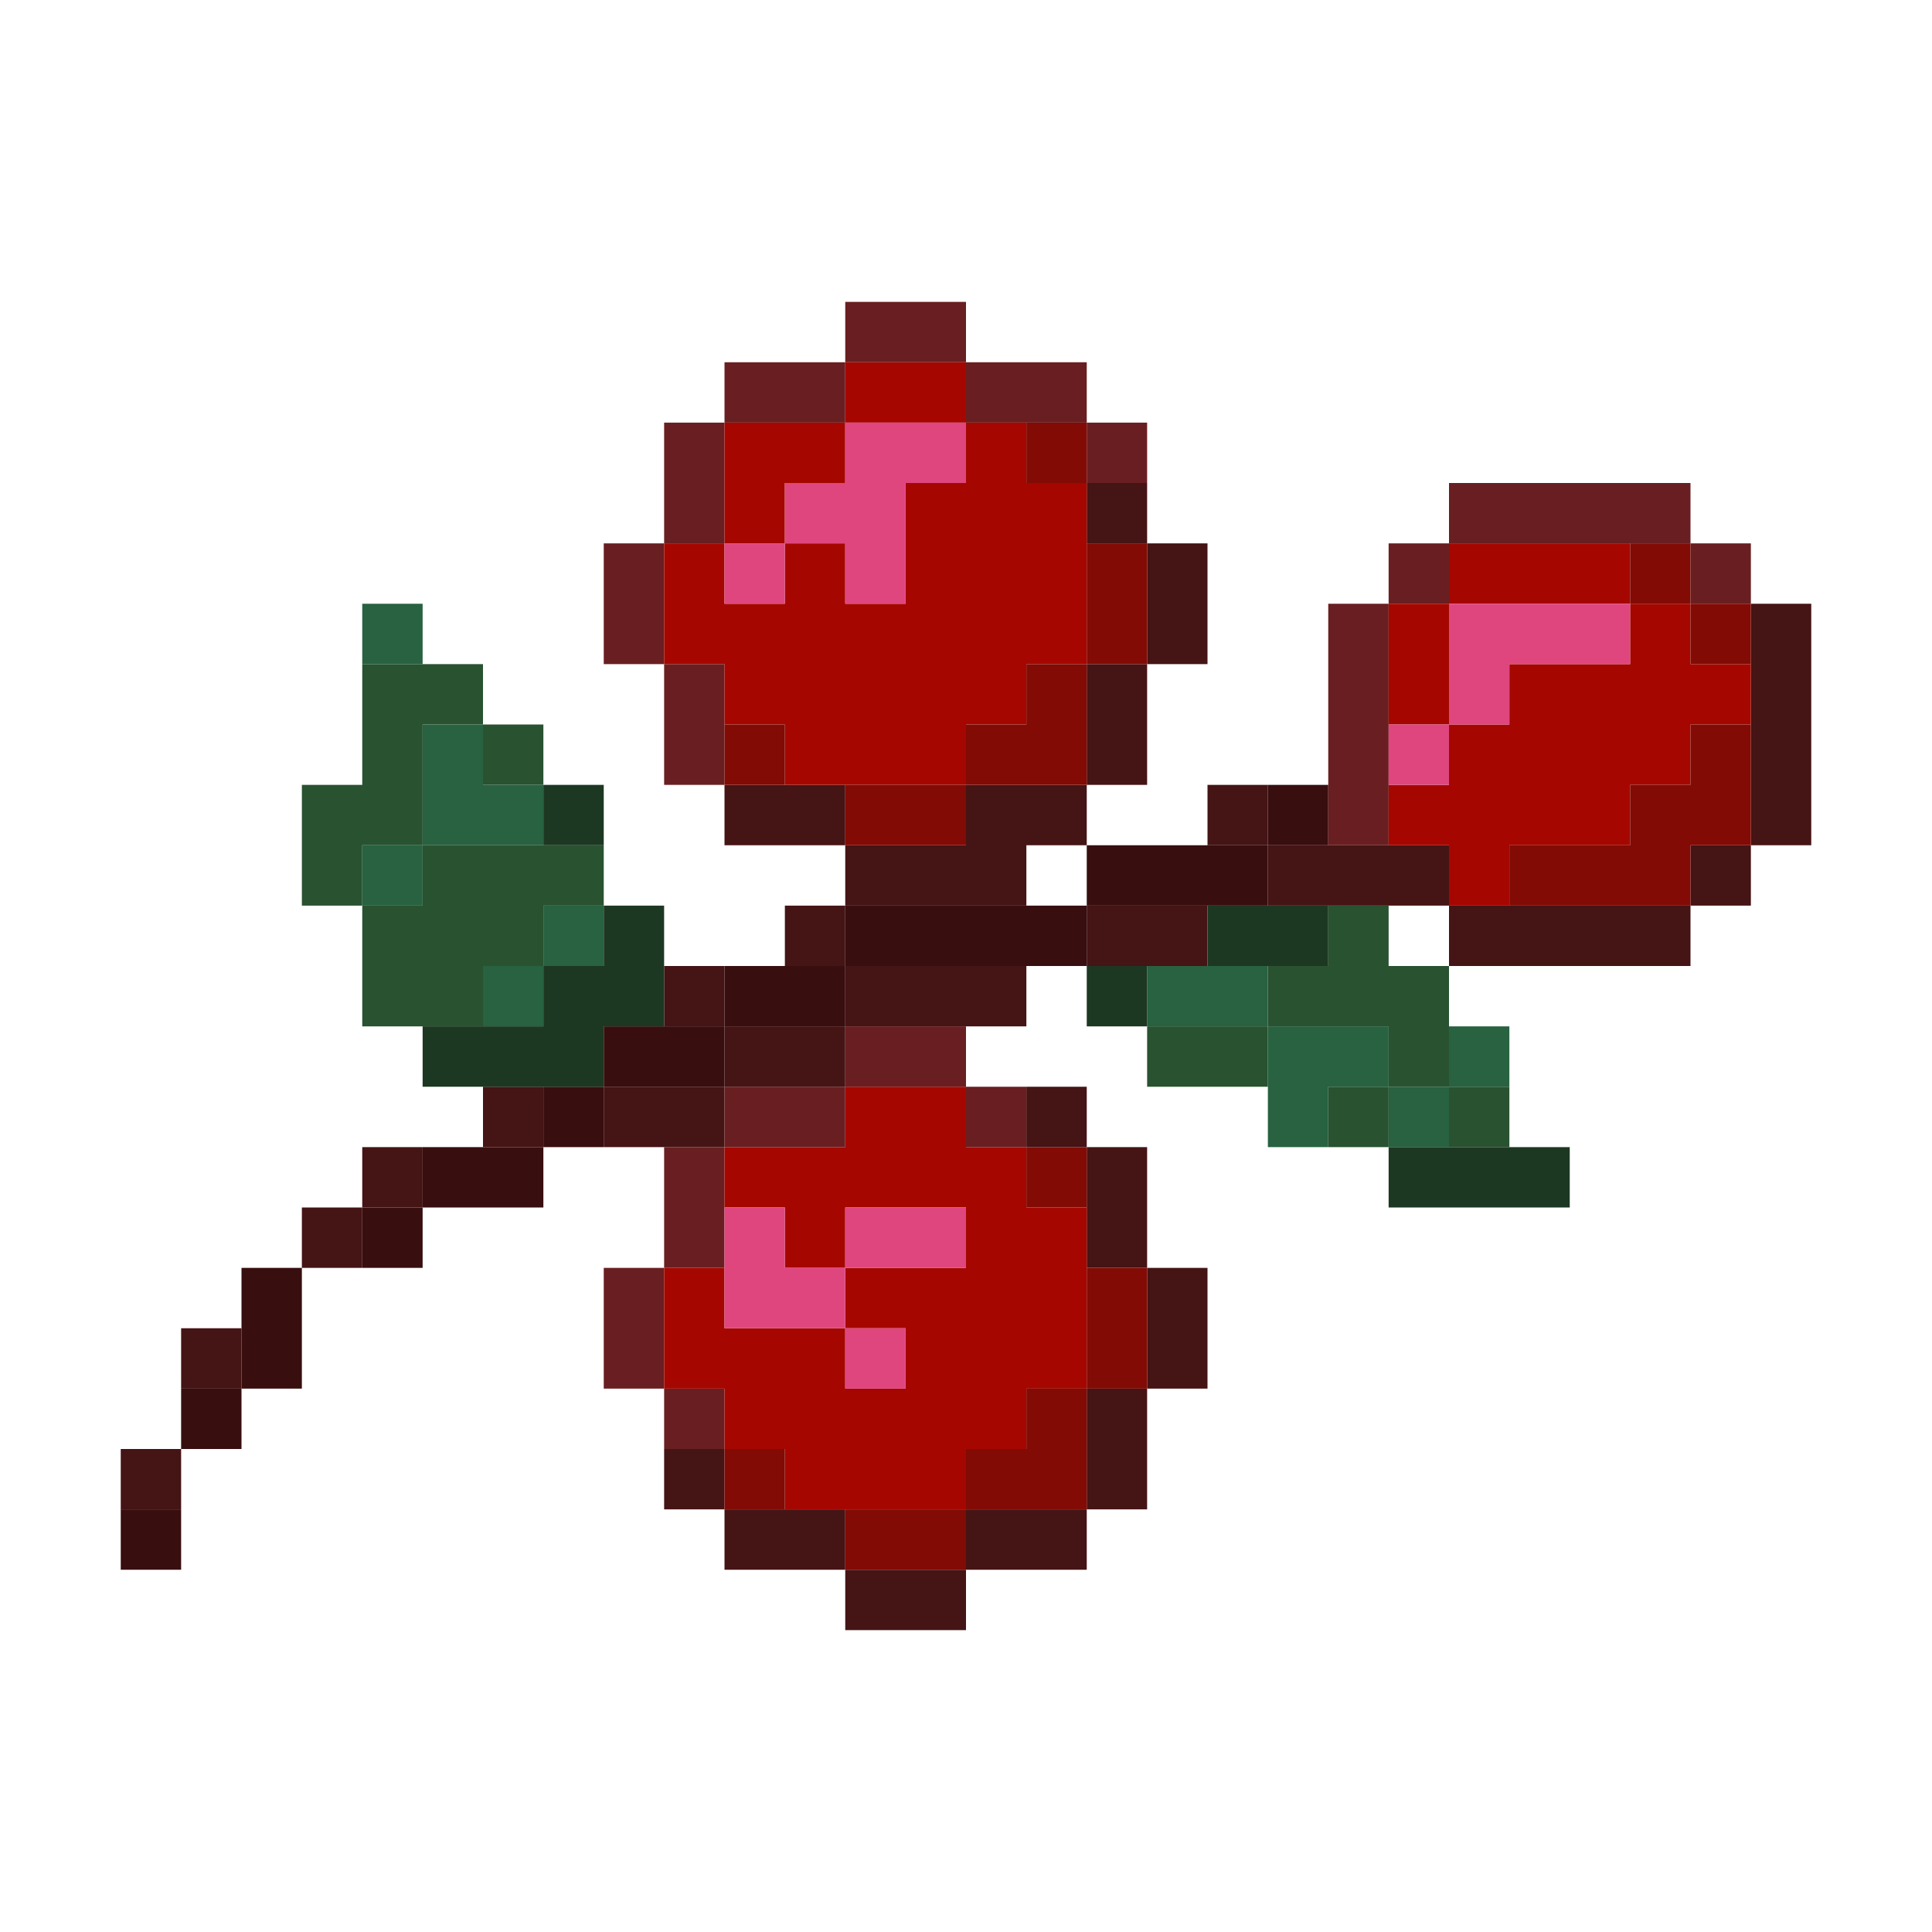 <?xml version="1.0" encoding="UTF-8" standalone="no"?>
<!DOCTYPE svg PUBLIC "-//W3C//DTD SVG 1.1//EN" 
  "http://www.w3.org/Graphics/SVG/1.1/DTD/svg11.dtd">
<svg width="32" height="32"
	 xmlns="http://www.w3.org/2000/svg" version="1.1">
 <path d="  M 3,25  L 3,24  L 2,24  L 2,25  Z  " style="fill:rgb(69, 20, 21); fill-opacity:1.000; stroke:none;" />
 <path d="  M 4,22  L 3,22  L 3,23  L 4,23  Z  " style="fill:rgb(69, 20, 21); fill-opacity:1.000; stroke:none;" />
 <path d="  M 6,20  L 5,20  L 5,21  L 6,21  Z  " style="fill:rgb(69, 20, 21); fill-opacity:1.000; stroke:none;" />
 <path d="  M 7,19  L 6,19  L 6,20  L 7,20  Z  " style="fill:rgb(69, 20, 21); fill-opacity:1.000; stroke:none;" />
 <path d="  M 8,19  L 9,19  L 9,18  L 8,18  Z  " style="fill:rgb(69, 20, 21); fill-opacity:1.000; stroke:none;" />
 <path d="  M 12,18  L 10,18  L 10,19  L 12,19  Z  " style="fill:rgb(69, 20, 21); fill-opacity:1.000; stroke:none;" />
 <path d="  M 12,17  L 12,16  L 11,16  L 11,17  Z  " style="fill:rgb(69, 20, 21); fill-opacity:1.000; stroke:none;" />
 <path d="  M 11,25  L 12,25  L 12,24  L 11,24  Z  " style="fill:rgb(69, 20, 21); fill-opacity:1.000; stroke:none;" />
 <path d="  M 12,13  L 12,14  L 14,14  L 14,13  Z  " style="fill:rgb(69, 20, 21); fill-opacity:1.000; stroke:none;" />
 <path d="  M 14,18  L 14,17  L 12,17  L 12,18  Z  " style="fill:rgb(69, 20, 21); fill-opacity:1.000; stroke:none;" />
 <path d="  M 12,25  L 12,26  L 14,26  L 14,25  Z  " style="fill:rgb(69, 20, 21); fill-opacity:1.000; stroke:none;" />
 <path d="  M 13,15  L 13,16  L 14,16  L 14,15  Z  " style="fill:rgb(69, 20, 21); fill-opacity:1.000; stroke:none;" />
 <path d="  M 14,14  L 14,15  L 17,15  L 17,14  L 18,14  L 18,13  L 16,13  L 16,14  Z  " style="fill:rgb(69, 20, 21); fill-opacity:1.000; stroke:none;" />
 <path d="  M 14,16  L 14,17  L 17,17  L 17,16  Z  " style="fill:rgb(69, 20, 21); fill-opacity:1.000; stroke:none;" />
 <path d="  M 14,27  L 16,27  L 16,26  L 14,26  Z  " style="fill:rgb(69, 20, 21); fill-opacity:1.000; stroke:none;" />
 <path d="  M 16,26  L 18,26  L 18,25  L 16,25  Z  " style="fill:rgb(69, 20, 21); fill-opacity:1.000; stroke:none;" />
 <path d="  M 18,19  L 18,18  L 17,18  L 17,19  Z  " style="fill:rgb(69, 20, 21); fill-opacity:1.000; stroke:none;" />
 <path d="  M 19,8  L 18,8  L 18,9  L 19,9  Z  " style="fill:rgb(69, 20, 21); fill-opacity:1.000; stroke:none;" />
 <path d="  M 18,13  L 19,13  L 19,11  L 18,11  Z  " style="fill:rgb(69, 20, 21); fill-opacity:1.000; stroke:none;" />
 <path d="  M 20,16  L 20,15  L 18,15  L 18,16  Z  " style="fill:rgb(69, 20, 21); fill-opacity:1.000; stroke:none;" />
 <path d="  M 19,21  L 19,19  L 18,19  L 18,21  Z  " style="fill:rgb(69, 20, 21); fill-opacity:1.000; stroke:none;" />
 <path d="  M 18,25  L 19,25  L 19,23  L 18,23  Z  " style="fill:rgb(69, 20, 21); fill-opacity:1.000; stroke:none;" />
 <path d="  M 20,9  L 19,9  L 19,11  L 20,11  Z  " style="fill:rgb(69, 20, 21); fill-opacity:1.000; stroke:none;" />
 <path d="  M 20,23  L 20,21  L 19,21  L 19,23  Z  " style="fill:rgb(69, 20, 21); fill-opacity:1.000; stroke:none;" />
 <path d="  M 21,13  L 20,13  L 20,14  L 21,14  Z  " style="fill:rgb(69, 20, 21); fill-opacity:1.000; stroke:none;" />
 <path d="  M 24,15  L 24,14  L 21,14  L 21,15  Z  " style="fill:rgb(69, 20, 21); fill-opacity:1.000; stroke:none;" />
 <path d="  M 28,16  L 28,15  L 24,15  L 24,16  Z  " style="fill:rgb(69, 20, 21); fill-opacity:1.000; stroke:none;" />
 <path d="  M 28,14  L 28,15  L 29,15  L 29,14  Z  " style="fill:rgb(69, 20, 21); fill-opacity:1.000; stroke:none;" />
 <path d="  M 30,10  L 29,10  L 29,14  L 30,14  Z  " style="fill:rgb(69, 20, 21); fill-opacity:1.000; stroke:none;" />
 <path d="  M 3,25  L 2,25  L 2,26  L 3,26  Z  " style="fill:rgb(56, 14, 15); fill-opacity:1.000; stroke:none;" />
 <path d="  M 3,24  L 4,24  L 4,23  L 3,23  Z  " style="fill:rgb(56, 14, 15); fill-opacity:1.000; stroke:none;" />
 <path d="  M 4,21  L 4,23  L 5,23  L 5,21  Z  " style="fill:rgb(56, 14, 15); fill-opacity:1.000; stroke:none;" />
 <path d="  M 6,21  L 7,21  L 7,20  L 6,20  Z  " style="fill:rgb(56, 14, 15); fill-opacity:1.000; stroke:none;" />
 <path d="  M 9,20  L 9,19  L 7,19  L 7,20  Z  " style="fill:rgb(56, 14, 15); fill-opacity:1.000; stroke:none;" />
 <path d="  M 10,18  L 9,18  L 9,19  L 10,19  Z  " style="fill:rgb(56, 14, 15); fill-opacity:1.000; stroke:none;" />
 <path d="  M 10,17  L 10,18  L 12,18  L 12,17  Z  " style="fill:rgb(56, 14, 15); fill-opacity:1.000; stroke:none;" />
 <path d="  M 12,17  L 14,17  L 14,16  L 12,16  Z  " style="fill:rgb(56, 14, 15); fill-opacity:1.000; stroke:none;" />
 <path d="  M 18,16  L 18,15  L 14,15  L 14,16  Z  " style="fill:rgb(56, 14, 15); fill-opacity:1.000; stroke:none;" />
 <path d="  M 18,14  L 18,15  L 21,15  L 21,14  Z  " style="fill:rgb(56, 14, 15); fill-opacity:1.000; stroke:none;" />
 <path d="  M 21,14  L 22,14  L 22,13  L 21,13  Z  " style="fill:rgb(56, 14, 15); fill-opacity:1.000; stroke:none;" />
 <path d="  M 6,11  L 6,13  L 5,13  L 5,15  L 6,15  L 6,14  L 7,14  L 7,12  L 8,12  L 8,11  Z  " style="fill:rgb(41, 82, 48); fill-opacity:1.000; stroke:none;" />
 <path d="  M 8,17  L 8,16  L 9,16  L 9,15  L 10,15  L 10,14  L 7,14  L 7,15  L 6,15  L 6,17  Z  " style="fill:rgb(41, 82, 48); fill-opacity:1.000; stroke:none;" />
 <path d="  M 8,13  L 9,13  L 9,12  L 8,12  Z  " style="fill:rgb(41, 82, 48); fill-opacity:1.000; stroke:none;" />
 <path d="  M 21,18  L 21,17  L 19,17  L 19,18  Z  " style="fill:rgb(41, 82, 48); fill-opacity:1.000; stroke:none;" />
 <path d="  M 23,17  L 23,18  L 24,18  L 24,16  L 23,16  L 23,15  L 22,15  L 22,16  L 21,16  L 21,17  Z  " style="fill:rgb(41, 82, 48); fill-opacity:1.000; stroke:none;" />
 <path d="  M 22,19  L 23,19  L 23,18  L 22,18  Z  " style="fill:rgb(41, 82, 48); fill-opacity:1.000; stroke:none;" />
 <path d="  M 24,18  L 24,19  L 25,19  L 25,18  Z  " style="fill:rgb(41, 82, 48); fill-opacity:1.000; stroke:none;" />
 <path d="  M 6,11  L 7,11  L 7,10  L 6,10  Z  " style="fill:rgb(40, 98, 64); fill-opacity:1.000; stroke:none;" />
 <path d="  M 7,15  L 7,14  L 6,14  L 6,15  Z  " style="fill:rgb(40, 98, 64); fill-opacity:1.000; stroke:none;" />
 <path d="  M 8,12  L 7,12  L 7,14  L 9,14  L 9,13  L 8,13  Z  " style="fill:rgb(40, 98, 64); fill-opacity:1.000; stroke:none;" />
 <path d="  M 8,17  L 9,17  L 9,16  L 8,16  Z  " style="fill:rgb(40, 98, 64); fill-opacity:1.000; stroke:none;" />
 <path d="  M 9,16  L 10,16  L 10,15  L 9,15  Z  " style="fill:rgb(40, 98, 64); fill-opacity:1.000; stroke:none;" />
 <path d="  M 21,17  L 21,16  L 19,16  L 19,17  Z  " style="fill:rgb(40, 98, 64); fill-opacity:1.000; stroke:none;" />
 <path d="  M 23,17  L 21,17  L 21,19  L 22,19  L 22,18  L 23,18  Z  " style="fill:rgb(40, 98, 64); fill-opacity:1.000; stroke:none;" />
 <path d="  M 24,19  L 24,18  L 23,18  L 23,19  Z  " style="fill:rgb(40, 98, 64); fill-opacity:1.000; stroke:none;" />
 <path d="  M 24,18  L 25,18  L 25,17  L 24,17  Z  " style="fill:rgb(40, 98, 64); fill-opacity:1.000; stroke:none;" />
 <path d="  M 11,17  L 11,15  L 10,15  L 10,16  L 9,16  L 9,17  L 7,17  L 7,18  L 10,18  L 10,17  Z  " style="fill:rgb(29, 56, 34); fill-opacity:1.000; stroke:none;" />
 <path d="  M 10,13  L 9,13  L 9,14  L 10,14  Z  " style="fill:rgb(29, 56, 34); fill-opacity:1.000; stroke:none;" />
 <path d="  M 19,16  L 18,16  L 18,17  L 19,17  Z  " style="fill:rgb(29, 56, 34); fill-opacity:1.000; stroke:none;" />
 <path d="  M 20,16  L 22,16  L 22,15  L 20,15  Z  " style="fill:rgb(29, 56, 34); fill-opacity:1.000; stroke:none;" />
 <path d="  M 23,20  L 26,20  L 26,19  L 23,19  Z  " style="fill:rgb(29, 56, 34); fill-opacity:1.000; stroke:none;" />
 <path d="  M 10,9  L 10,11  L 11,11  L 11,9  Z  " style="fill:rgb(105, 31, 33); fill-opacity:1.000; stroke:none;" />
 <path d="  M 11,21  L 10,21  L 10,23  L 11,23  Z  " style="fill:rgb(105, 31, 33); fill-opacity:1.000; stroke:none;" />
 <path d="  M 11,7  L 11,9  L 12,9  L 12,7  Z  " style="fill:rgb(105, 31, 33); fill-opacity:1.000; stroke:none;" />
 <path d="  M 12,11  L 11,11  L 11,13  L 12,13  Z  " style="fill:rgb(105, 31, 33); fill-opacity:1.000; stroke:none;" />
 <path d="  M 11,21  L 12,21  L 12,19  L 11,19  Z  " style="fill:rgb(105, 31, 33); fill-opacity:1.000; stroke:none;" />
 <path d="  M 11,24  L 12,24  L 12,23  L 11,23  Z  " style="fill:rgb(105, 31, 33); fill-opacity:1.000; stroke:none;" />
 <path d="  M 12,6  L 12,7  L 14,7  L 14,6  Z  " style="fill:rgb(105, 31, 33); fill-opacity:1.000; stroke:none;" />
 <path d="  M 14,18  L 12,18  L 12,19  L 14,19  Z  " style="fill:rgb(105, 31, 33); fill-opacity:1.000; stroke:none;" />
 <path d="  M 16,6  L 16,5  L 14,5  L 14,6  Z  " style="fill:rgb(105, 31, 33); fill-opacity:1.000; stroke:none;" />
 <path d="  M 16,18  L 16,17  L 14,17  L 14,18  Z  " style="fill:rgb(105, 31, 33); fill-opacity:1.000; stroke:none;" />
 <path d="  M 16,6  L 16,7  L 18,7  L 18,6  Z  " style="fill:rgb(105, 31, 33); fill-opacity:1.000; stroke:none;" />
 <path d="  M 17,19  L 17,18  L 16,18  L 16,19  Z  " style="fill:rgb(105, 31, 33); fill-opacity:1.000; stroke:none;" />
 <path d="  M 18,7  L 18,8  L 19,8  L 19,7  Z  " style="fill:rgb(105, 31, 33); fill-opacity:1.000; stroke:none;" />
 <path d="  M 23,10  L 22,10  L 22,14  L 23,14  Z  " style="fill:rgb(105, 31, 33); fill-opacity:1.000; stroke:none;" />
 <path d="  M 23,9  L 23,10  L 24,10  L 24,9  Z  " style="fill:rgb(105, 31, 33); fill-opacity:1.000; stroke:none;" />
 <path d="  M 28,9  L 28,8  L 24,8  L 24,9  Z  " style="fill:rgb(105, 31, 33); fill-opacity:1.000; stroke:none;" />
 <path d="  M 28,10  L 29,10  L 29,9  L 28,9  Z  " style="fill:rgb(105, 31, 33); fill-opacity:1.000; stroke:none;" />
 <path d="  M 15,10  L 14,10  L 14,9  L 13,9  L 13,10  L 12,10  L 12,9  L 11,9  L 11,11  L 12,11  L 12,12  L 13,12  L 13,13  L 16,13  L 16,12  L 17,12  L 17,11  L 18,11  L 18,8  L 17,8  L 17,7  L 16,7  L 16,8  L 15,8  Z  " style="fill:rgb(165, 7, 0); fill-opacity:1.000; stroke:none;" />
 <path d="  M 16,25  L 16,24  L 17,24  L 17,23  L 18,23  L 18,20  L 17,20  L 17,19  L 16,19  L 16,18  L 14,18  L 14,19  L 12,19  L 12,20  L 13,20  L 13,21  L 14,21  L 14,22  L 12,22  L 12,21  L 11,21  L 11,23  L 12,23  L 12,24  L 13,24  L 13,25  Z  M 14,22  L 15,22  L 15,23  L 14,23  Z  M 14,21  L 14,20  L 16,20  L 16,21  Z  " style="fill:rgb(165, 7, 0); fill-opacity:1.000; stroke:none;" />
 <path d="  M 12,9  L 13,9  L 13,8  L 14,8  L 14,7  L 12,7  Z  " style="fill:rgb(165, 7, 0); fill-opacity:1.000; stroke:none;" />
 <path d="  M 16,6  L 14,6  L 14,7  L 16,7  Z  " style="fill:rgb(165, 7, 0); fill-opacity:1.000; stroke:none;" />
 <path d="  M 24,10  L 23,10  L 23,12  L 24,12  Z  " style="fill:rgb(165, 7, 0); fill-opacity:1.000; stroke:none;" />
 <path d="  M 25,11  L 25,12  L 24,12  L 24,13  L 23,13  L 23,14  L 24,14  L 24,15  L 25,15  L 25,14  L 27,14  L 27,13  L 28,13  L 28,12  L 29,12  L 29,11  L 28,11  L 28,10  L 27,10  L 27,11  Z  " style="fill:rgb(165, 7, 0); fill-opacity:1.000; stroke:none;" />
 <path d="  M 24,9  L 24,10  L 27,10  L 27,9  Z  " style="fill:rgb(165, 7, 0); fill-opacity:1.000; stroke:none;" />
 <path d="  M 13,9  L 12,9  L 12,10  L 13,10  Z  " style="fill:rgb(223, 70, 126); fill-opacity:1.000; stroke:none;" />
 <path d="  M 12,22  L 14,22  L 14,21  L 13,21  L 13,20  L 12,20  Z  " style="fill:rgb(223, 70, 126); fill-opacity:1.000; stroke:none;" />
 <path d="  M 15,8  L 16,8  L 16,7  L 14,7  L 14,8  L 13,8  L 13,9  L 14,9  L 14,10  L 15,10  Z  " style="fill:rgb(223, 70, 126); fill-opacity:1.000; stroke:none;" />
 <path d="  M 16,20  L 14,20  L 14,21  L 16,21  Z  " style="fill:rgb(223, 70, 126); fill-opacity:1.000; stroke:none;" />
 <path d="  M 15,23  L 15,22  L 14,22  L 14,23  Z  " style="fill:rgb(223, 70, 126); fill-opacity:1.000; stroke:none;" />
 <path d="  M 23,13  L 24,13  L 24,12  L 23,12  Z  " style="fill:rgb(223, 70, 126); fill-opacity:1.000; stroke:none;" />
 <path d="  M 27,10  L 24,10  L 24,12  L 25,12  L 25,11  L 27,11  Z  " style="fill:rgb(223, 70, 126); fill-opacity:1.000; stroke:none;" />
 <path d="  M 13,12  L 12,12  L 12,13  L 13,13  Z  " style="fill:rgb(130, 11, 5); fill-opacity:1.000; stroke:none;" />
 <path d="  M 13,25  L 13,24  L 12,24  L 12,25  Z  " style="fill:rgb(130, 11, 5); fill-opacity:1.000; stroke:none;" />
 <path d="  M 16,14  L 16,13  L 14,13  L 14,14  Z  " style="fill:rgb(130, 11, 5); fill-opacity:1.000; stroke:none;" />
 <path d="  M 14,25  L 14,26  L 16,26  L 16,25  Z  " style="fill:rgb(130, 11, 5); fill-opacity:1.000; stroke:none;" />
 <path d="  M 16,13  L 18,13  L 18,11  L 17,11  L 17,12  L 16,12  Z  " style="fill:rgb(130, 11, 5); fill-opacity:1.000; stroke:none;" />
 <path d="  M 16,25  L 18,25  L 18,23  L 17,23  L 17,24  L 16,24  Z  " style="fill:rgb(130, 11, 5); fill-opacity:1.000; stroke:none;" />
 <path d="  M 17,8  L 18,8  L 18,7  L 17,7  Z  " style="fill:rgb(130, 11, 5); fill-opacity:1.000; stroke:none;" />
 <path d="  M 18,20  L 18,19  L 17,19  L 17,20  Z  " style="fill:rgb(130, 11, 5); fill-opacity:1.000; stroke:none;" />
 <path d="  M 18,11  L 19,11  L 19,9  L 18,9  Z  " style="fill:rgb(130, 11, 5); fill-opacity:1.000; stroke:none;" />
 <path d="  M 18,21  L 18,23  L 19,23  L 19,21  Z  " style="fill:rgb(130, 11, 5); fill-opacity:1.000; stroke:none;" />
 <path d="  M 29,14  L 29,12  L 28,12  L 28,13  L 27,13  L 27,14  L 25,14  L 25,15  L 28,15  L 28,14  Z  " style="fill:rgb(130, 11, 5); fill-opacity:1.000; stroke:none;" />
 <path d="  M 28,9  L 27,9  L 27,10  L 28,10  Z  " style="fill:rgb(130, 11, 5); fill-opacity:1.000; stroke:none;" />
 <path d="  M 29,11  L 29,10  L 28,10  L 28,11  Z  " style="fill:rgb(130, 11, 5); fill-opacity:1.000; stroke:none;" />
</svg>
